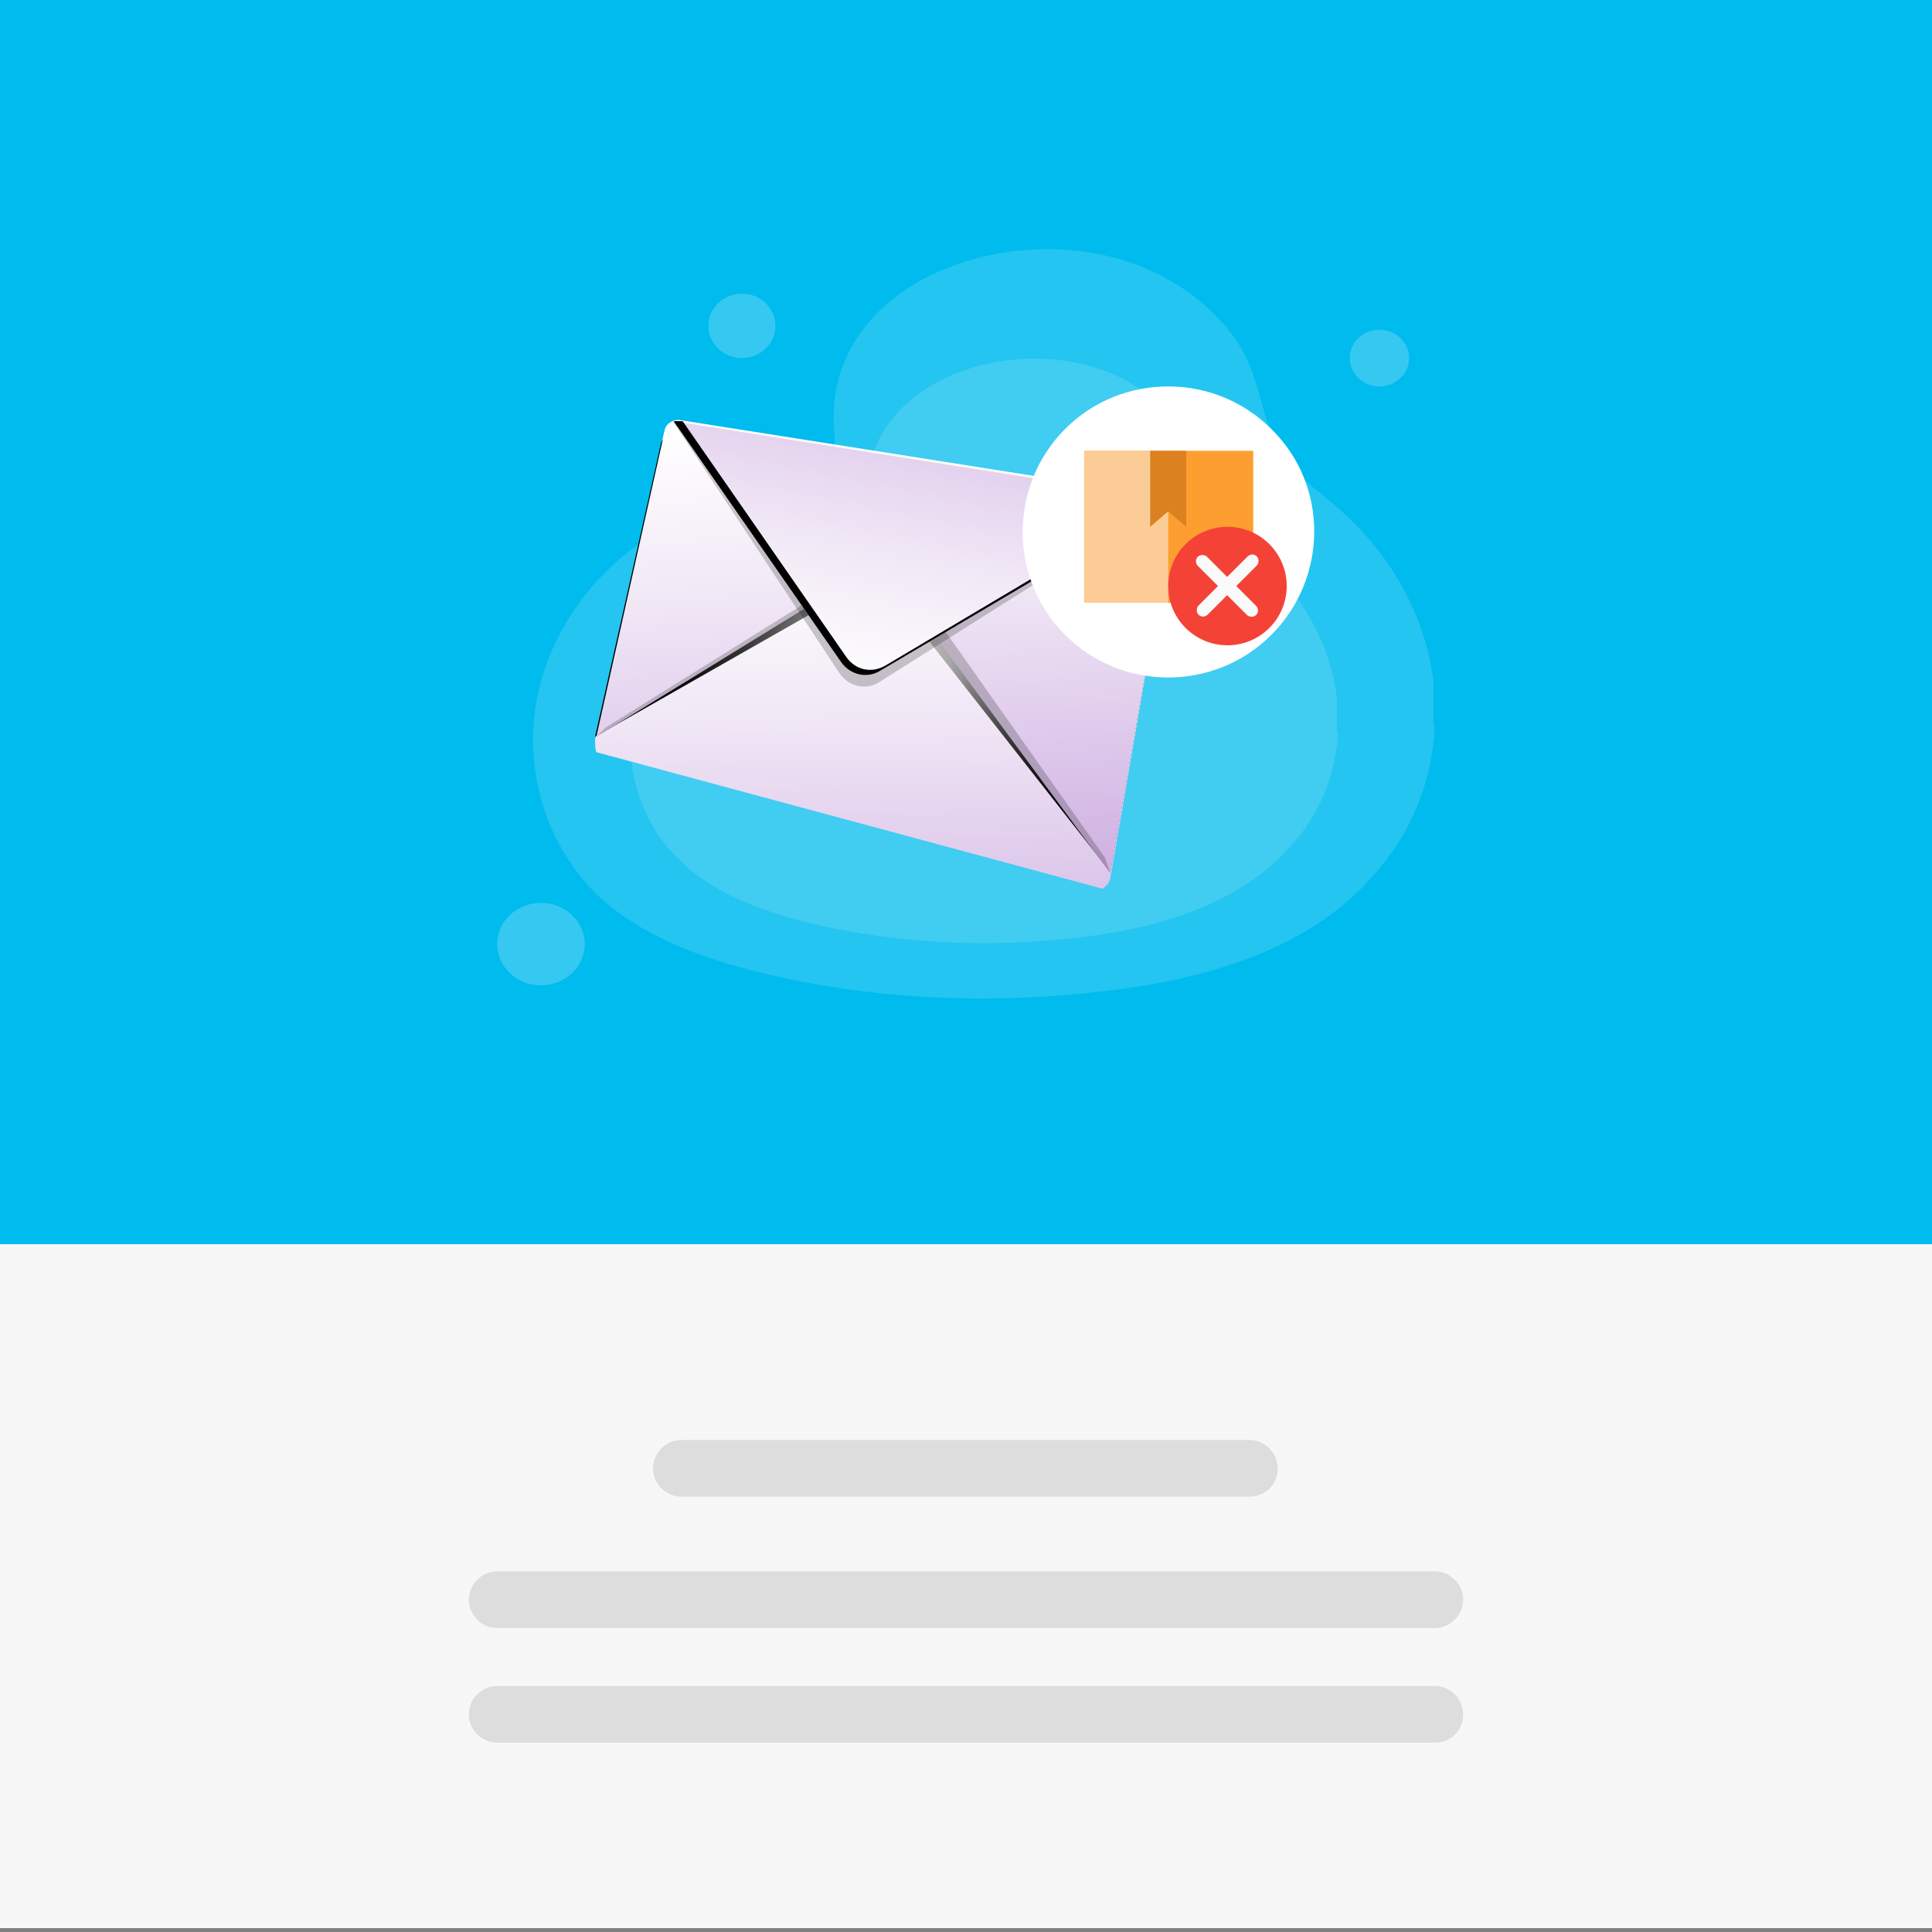 <?xml version="1.0" encoding="UTF-8"?>
<svg id="Layer_1" data-name="Layer 1" xmlns="http://www.w3.org/2000/svg" xmlns:xlink="http://www.w3.org/1999/xlink" version="1.1" viewBox="0 0 150 150">
  <rect x="0" y="0" width="150" height="150" fill="#808080" stroke="none"/>
  <defs>
    <style>
      .cls-1 {
        fill: none;
      }

      .cls-1, .cls-2, .cls-3, .cls-4, .cls-5, .cls-6, .cls-7, .cls-8, .cls-9, .cls-10, .cls-11, .cls-12, .cls-13, .cls-14, .cls-15, .cls-16 {
        stroke-width: 0px;
      }

      .cls-2 {
        fill: url(#linear-gradient);
      }

      .cls-3 {
        fill: url(#radial-gradient);
      }

      .cls-4 {
        fill: #fafafa;
      }

      .cls-5 {
        fill: #db8120;
      }

      .cls-6 {
        fill: #fccc97;
      }

      .cls-7 {
        fill: #fc9f30;
      }

      .cls-8 {
        fill: #ddd;
      }

      .cls-9 {
        fill: url(#radial-gradient-2);
      }

      .cls-17 {
        opacity: .2;
      }

      .cls-18 {
        opacity: .2;
      }

      .cls-19 {
        opacity: .3;
      }

      .cls-20 {
        opacity: .7;
      }

      .cls-10 {
        fill: url(#linear-gradient-2);
      }

      .cls-11 {
        fill: url(#linear-gradient-3);
      }

      .cls-12 {
        fill: #f44336;
      }

      .cls-13 {
        fill: #00bbed;
      }

      .cls-14 {
        fill: #fff;
      }

      .cls-15 {
        fill: #f7f7f7;
      }

      .cls-16 {
        fill: #000;
        isolation: isolate;
        opacity: .2;
      }
    </style>
    <linearGradient id="linear-gradient" x1="-33.5" y1="-158.2" x2="-17.7" y2="-119.8" gradientTransform="translate(37.4 -74) rotate(-23.3) scale(1 -1)" gradientUnits="userSpaceOnUse">
      <stop offset="0" stop-color="#b998d6"/>
      <stop offset="0" stop-color="#c0a1da"/>
      <stop offset=".2" stop-color="#d1b4e3"/>
      <stop offset=".7" stop-color="#f1e8f6"/>
      <stop offset="1" stop-color="#fff"/>
    </linearGradient>
    <radialGradient id="radial-gradient" cx="-20" cy="-127.1" fx="-20" fy="-127.1" r="23.1" gradientTransform="translate(37.4 -74) rotate(-23.3) scale(1 -1)" gradientUnits="userSpaceOnUse">
      <stop offset="0" stop-color="#fff"/>
      <stop offset="0" stop-color="#d8d8d8"/>
      <stop offset=".2" stop-color="#a6a6a6"/>
      <stop offset=".3" stop-color="#797979"/>
      <stop offset=".4" stop-color="#545454"/>
      <stop offset=".5" stop-color="#353535"/>
      <stop offset=".6" stop-color="#1e1e1e"/>
      <stop offset=".7" stop-color="#0d0d0d"/>
      <stop offset=".8" stop-color="#030303"/>
      <stop offset="1" stop-color="#000"/>
    </radialGradient>
    <linearGradient id="linear-gradient-2" x1="-28.8" y1="-150.5" x2="-14.3" y2="-109.9" gradientTransform="translate(37.4 -74) rotate(-23.3) scale(1 -1)" gradientUnits="userSpaceOnUse">
      <stop offset="0" stop-color="#b998d6"/>
      <stop offset="0" stop-color="#c0a1da"/>
      <stop offset=".2" stop-color="#d1b4e3"/>
      <stop offset=".7" stop-color="#f1e8f6"/>
      <stop offset="1" stop-color="#fff"/>
    </linearGradient>
    <linearGradient id="linear-gradient-3" x1="-1.8" y1="-99.5" x2="-22.6" y2="-129.6" gradientTransform="translate(37.4 -74) rotate(-23.3) scale(1 -1)" gradientUnits="userSpaceOnUse">
      <stop offset="0" stop-color="#b998d6"/>
      <stop offset="0" stop-color="#c0a1da"/>
      <stop offset=".2" stop-color="#d1b4e3"/>
      <stop offset=".7" stop-color="#f1e8f6"/>
      <stop offset="1" stop-color="#fff"/>
    </linearGradient>
    <radialGradient id="radial-gradient-2" cx="-25.9" cy="-712.3" fx="-25.9" fy="-712.3" r="9.6" gradientTransform="translate(375.2 683.8) rotate(-23.3)" gradientUnits="userSpaceOnUse">
      <stop offset="0" stop-color="#fff"/>
      <stop offset="0" stop-color="#d8d8d8"/>
      <stop offset=".2" stop-color="#a6a6a6"/>
      <stop offset=".3" stop-color="#797979"/>
      <stop offset=".4" stop-color="#545454"/>
      <stop offset=".5" stop-color="#353535"/>
      <stop offset=".6" stop-color="#1e1e1e"/>
      <stop offset=".7" stop-color="#0d0d0d"/>
      <stop offset=".8" stop-color="#030303"/>
      <stop offset="1" stop-color="#000"/>
    </radialGradient>
  </defs>
  <rect class="cls-15" y="0" width="150" height="149.7"/>
  <rect class="cls-13" y="0" width="150" height="96.6"/>
  <path class="cls-8" d="M97,116.2h-44.1c-1.2,0-2.2-1-2.2-2.2h0c0-1.2,1-2.2,2.2-2.2h44.1c1.2,0,2.2,1,2.2,2.2h0c0,1.3-1,2.2-2.2,2.2Z"/>
  <path class="cls-8" d="M111.4,126.4H38.6c-1.2,0-2.2-1-2.2-2.2h0c0-1.2,1-2.2,2.2-2.2h72.8c1.2,0,2.2,1,2.2,2.2h0c0,1.2-1,2.2-2.2,2.2Z"/>
  <path class="cls-8" d="M111.4,135.3H38.6c-1.2,0-2.2-1-2.2-2.2h0c0-1.2,1-2.2,2.2-2.2h72.8c1.2,0,2.2,1,2.2,2.2h0c0,1.3-1,2.2-2.2,2.2Z"/>
  <rect class="cls-1" y="0" width="150" height="150"/>
  <g class="cls-20">
    <g>
      <g class="cls-17">
        <path class="cls-14" d="M111.3,56.4c0-1.1,0-2.3,0-3.4-.6-5.3-3.5-10.3-7.7-13.8-1.5-1.3-3.2-2.4-4.2-4.1-1.6-2.8-1.5-6-3.5-8.8s-5-4.9-8.4-6c-10-3.3-24,2.1-22.7,13.6v.2c.2,2.4-1.8,4.4-4.3,4.5-9.2.2-17.1,7-18.8,15.6-1.1,5.5.7,11.6,4.9,15.5,3.2,2.9,7.4,4.5,11.6,5.6,8.5,2.2,17.4,2.7,26.2,1.8,8.2-.8,16.9-3,22.2-9.1,3-3.3,4.6-7.4,4.8-11.6Z"/>
      </g>
      <g class="cls-18">
        <path class="cls-14" d="M103.8,56.9c0-.9,0-1.8,0-2.7-.5-4.2-2.7-8.1-6-10.8-1.2-1-2.5-1.9-3.3-3.2-1.3-2.2-1.2-4.7-2.8-6.9-1.6-2.2-3.9-3.9-6.5-4.7-7.8-2.6-18.8,1.6-17.8,10.6h0c0,2-1.4,3.5-3.4,3.6-7.2.2-13.4,5.5-14.8,12.2-.9,4.3.5,9.1,3.9,12.1,2.5,2.3,5.8,3.5,9.1,4.4,6.7,1.7,13.7,2.1,20.5,1.4,6.4-.6,13.2-2.4,17.4-7.1,2.3-2.4,3.6-5.6,3.8-8.9Z"/>
      </g>
      <g class="cls-19">
        <ellipse class="cls-14" cx="107.1" cy="27.8" rx="2.3" ry="2.2"/>
      </g>
      <g class="cls-19">
        <ellipse class="cls-14" cx="57.6" cy="25.3" rx="2.6" ry="2.5"/>
      </g>
      <g class="cls-19">
        <ellipse class="cls-14" cx="42" cy="73.3" rx="3.4" ry="3.2"/>
      </g>
    </g>
  </g>
  <g>
    <path class="cls-2" d="M46.3,58.4h0l39.3,10.6h0c.3-.2.5-.4.6-.8l4.9-28.4c0-.6-.3-1.2-1-1.3l-37.4-5.9c-.5,0-1,.3-1.1.8l-5.4,24c0,.4,0,.7.1,1Z"/>
    <path class="cls-3" d="M66.4,45.7c1-.6,2.3-.4,3,.6l16.8,21.4,4.7-26.7c0-.6-.3-1.2-1-1.3l-37.5-6c-.5,0-1,.3-1.1.8l-5.1,22.7,20.2-11.5Z"/>
    <path class="cls-10" d="M66.6,44.7c1-.6,2.3-.4,3,.6l16.6,22.5,4.9-27.9c0-.6-.3-1.2-1-1.3l-37.4-5.9c-.5,0-1,.3-1.1.8l-5.3,23.7,20.3-12.5Z"/>
    <path class="cls-16" d="M47,56.5l20.2-12.6c1-.6,2.3-.4,3,.6l15.6,22.1.4,1.2-16.6-22.5c-.7-1-2-1.2-3-.6l-20.3,12.5.7-.7Z"/>
    <path class="cls-16" d="M90.7,38.8h0l-22.5,14.2c-1,.6-2.3.3-3-.7l-12.9-19.5h0l38.4,6Z"/>
    <path class="cls-11" d="M90.7,38.8h0l-22.4,13.3c-1,.6-2.3.3-3-.7l-13-18.7h0l38.4,6.1Z"/>
    <path class="cls-9" d="M65.7,51c.7,1,1.9,1.3,3,.7l21.7-12.9h.4c0,0-22.5,13.3-22.5,13.3-1,.6-2.3.3-3-.7l-13-18.7h.7c0,0,12.7,18.3,12.7,18.3Z"/>
  </g>
  <path class="cls-14" d="M98.7,33.3c-4.4-4.4-11.6-4.4-16,0-4.4,4.4-4.4,11.6,0,16s11.6,4.4,16,0c4.4-4.4,4.5-11.6,0-16Z"/>
  <g>
    <rect class="cls-7" x="84.2" y="35" width="13.1" height="11.8"/>
    <rect class="cls-6" x="84.2" y="35" width="6.5" height="11.8"/>
    <polygon class="cls-5" points="92.1 40.9 90.7 39.7 89.3 40.9 89.3 35 92.1 35 92.1 40.9"/>
    <circle class="cls-12" cx="95.3" cy="45.5" r="4.6"/>
    <g>
      <rect class="cls-4" x="94.8" y="42.3" width="1" height="6.4" rx=".5" ry=".5" transform="translate(-4.3 80.7) rotate(-45)"/>
      <rect class="cls-4" x="94.8" y="42.3" width="1" height="6.4" rx=".5" ry=".5" transform="translate(60.1 -54.1) rotate(45)"/>
    </g>
  </g>
</svg>